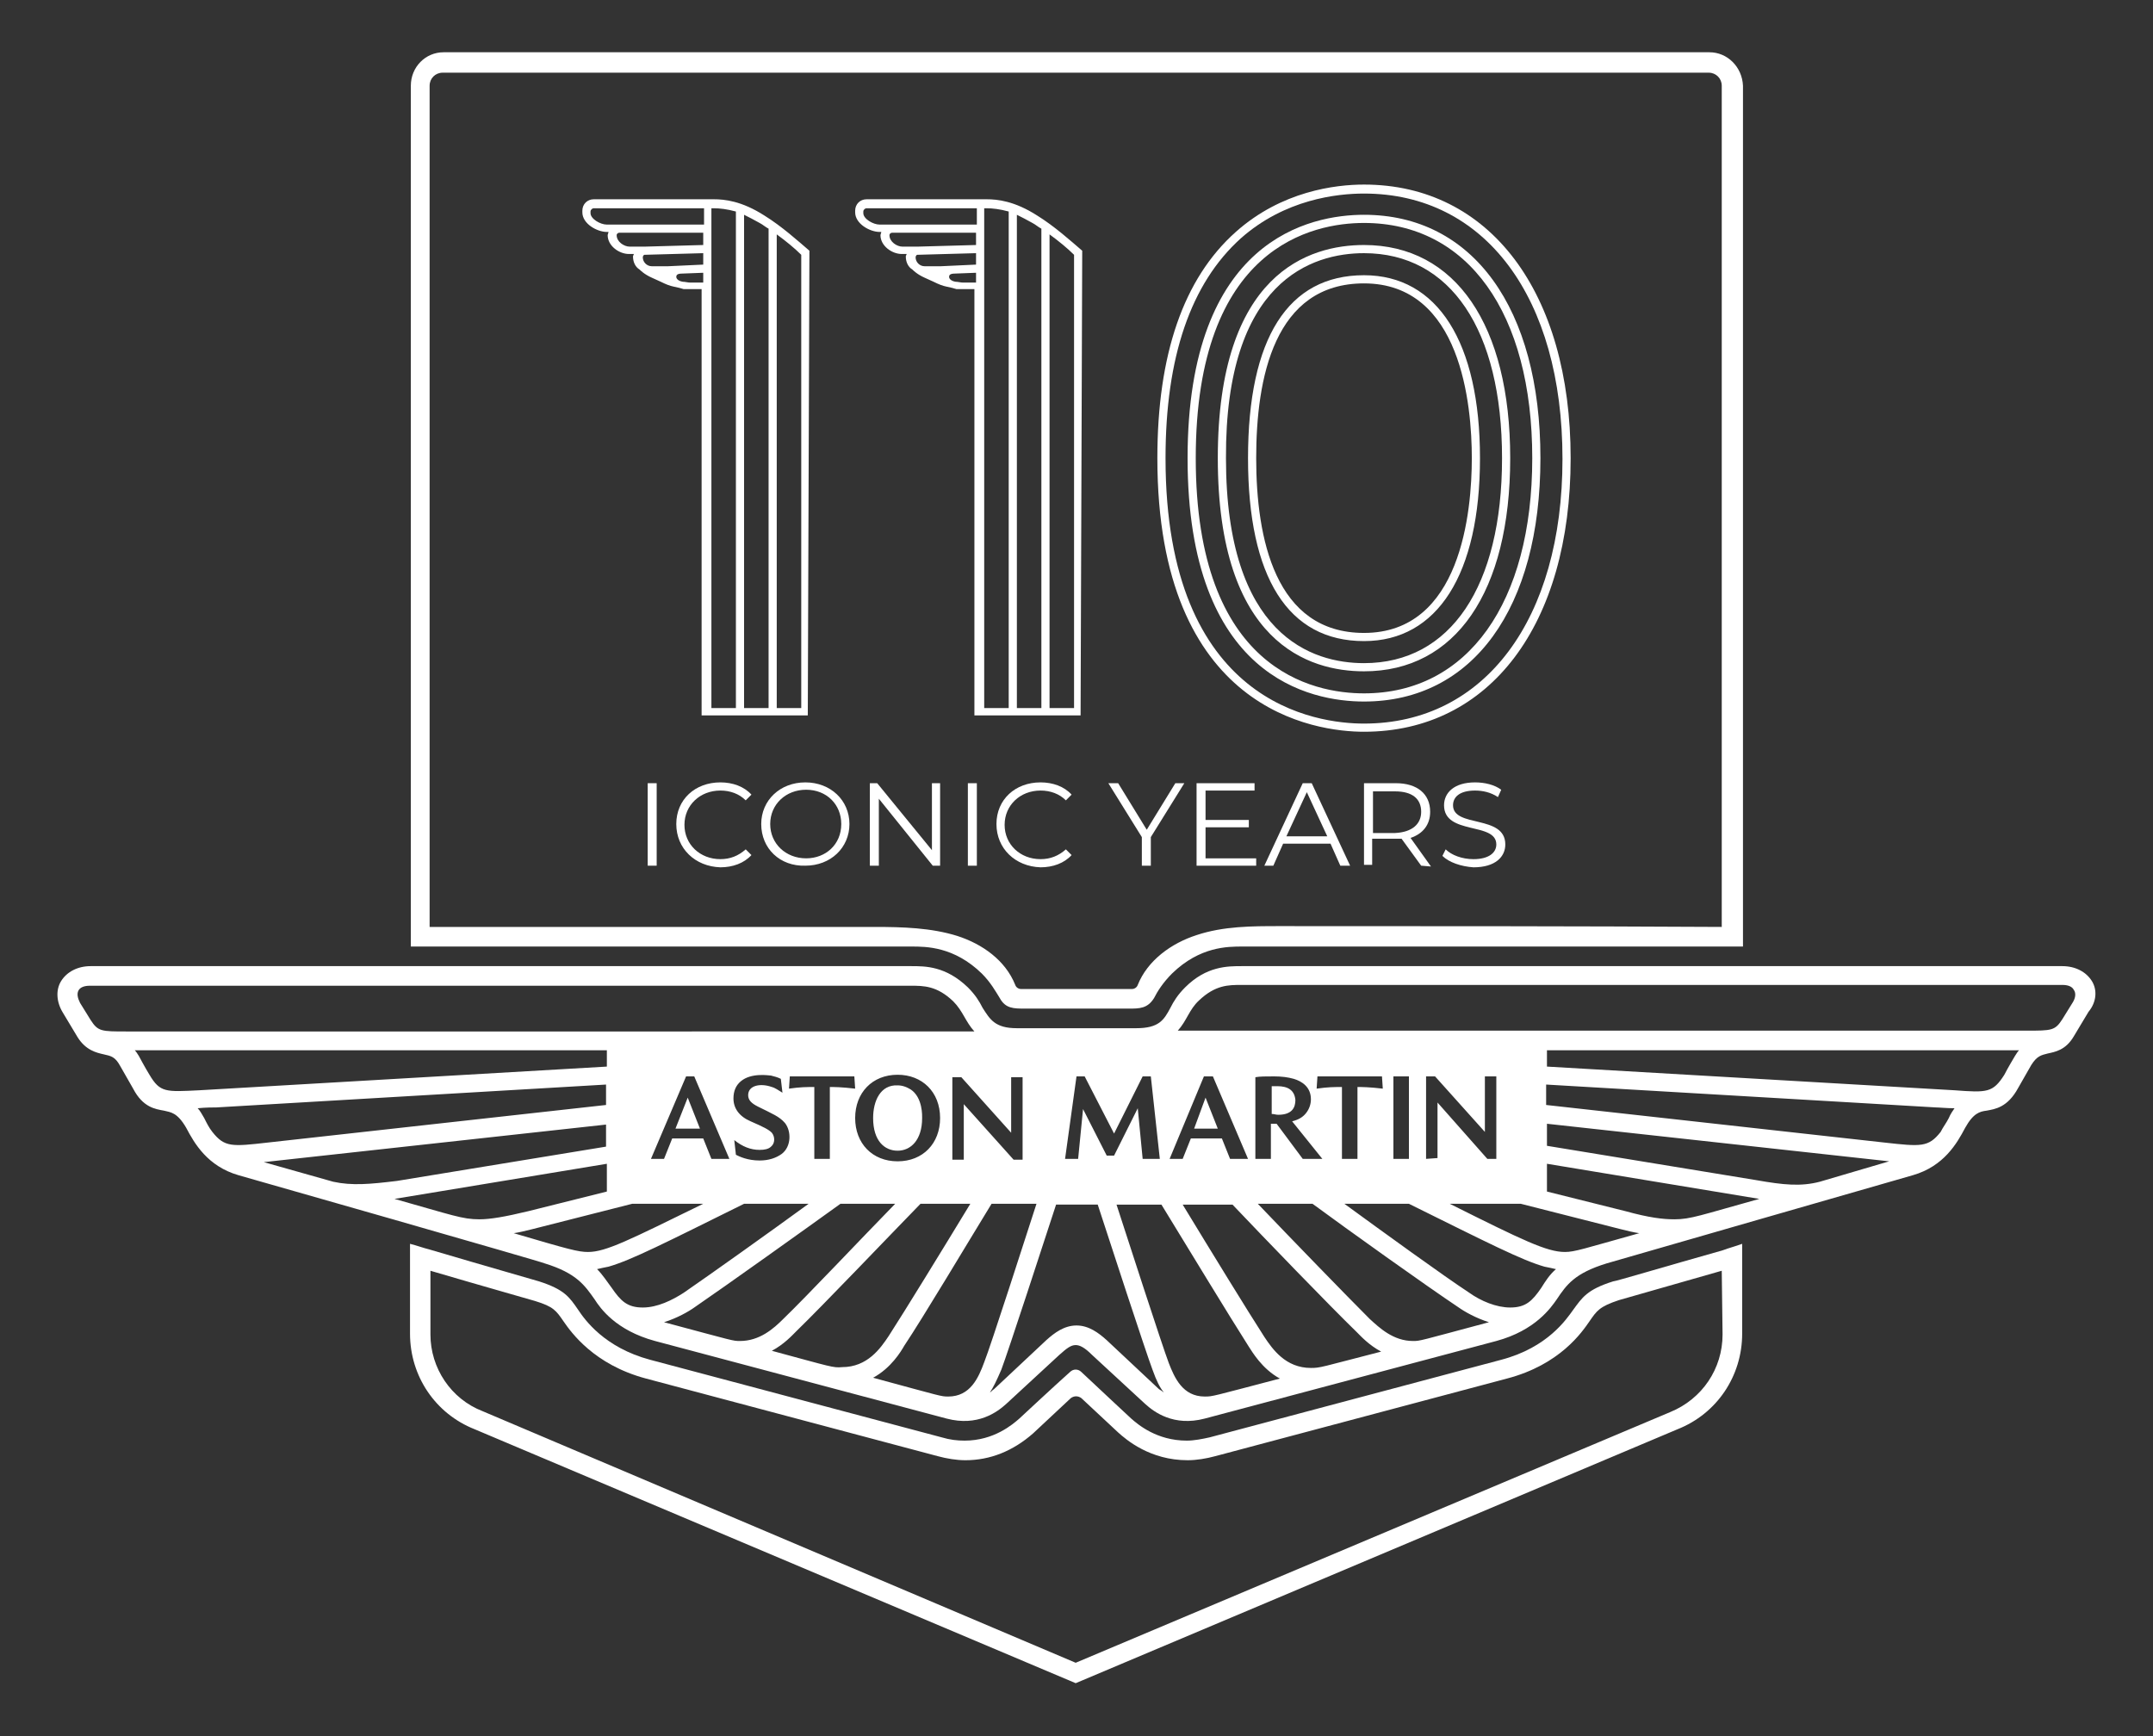 <?xml version="1.0" encoding="utf-8"?>
<!-- Generator: Adobe Illustrator 28.0.0, SVG Export Plug-In . SVG Version: 6.00 Build 0)  -->
<svg version="1.1" id="Capa_1" xmlns="http://www.w3.org/2000/svg" xmlns:xlink="http://www.w3.org/1999/xlink" x="0px" y="0px"
	 viewBox="0 0 263.6 212.6" style="enable-background:new 0 0 263.6 212.6;" xml:space="preserve">
<rect x="0" y="0" width="263.6" height="212.6" fill="#333333" stroke="none"/>
<style type="text/css">
	.st0{fill:#FFFFFF;}
</style>
<g>
	<path class="st0" d="M79.3,95.9h1.1V106h-1.1V95.9z"/>
	<path class="st0" d="M82.8,100.9c0-3,2.3-5.1,5.4-5.1c1.5,0,2.9,0.5,3.8,1.5L91.3,98c-0.8-0.8-1.9-1.2-3.1-1.2
		c-2.5,0-4.4,1.8-4.4,4.2c0,2.4,1.9,4.2,4.4,4.2c1.2,0,2.2-0.4,3.1-1.2l0.7,0.7c-0.9,1-2.3,1.5-3.8,1.5
		C85.1,106.1,82.8,103.9,82.8,100.9z"/>
	<path class="st0" d="M93.2,100.9c0-2.9,2.3-5.1,5.4-5.1s5.4,2.2,5.4,5.1s-2.3,5.1-5.4,5.1C95.5,106.1,93.2,103.9,93.2,100.9z
		 M103,100.9c0-2.4-1.8-4.2-4.3-4.2s-4.4,1.8-4.4,4.2c0,2.4,1.9,4.2,4.4,4.2C101.1,105.1,103,103.4,103,100.9z"/>
	<path class="st0" d="M115.1,95.9V106h-0.9l-6.6-8.2v8.2h-1.1V95.9h0.9l6.7,8.2v-8.2H115.1z"/>
	<path class="st0" d="M118.5,95.9h1.1V106h-1.1V95.9z"/>
	<path class="st0" d="M122,100.9c0-3,2.3-5.1,5.4-5.1c1.5,0,2.9,0.5,3.8,1.5l-0.7,0.7c-0.8-0.8-1.9-1.2-3.1-1.2
		c-2.5,0-4.4,1.8-4.4,4.2c0,2.4,1.9,4.2,4.4,4.2c1.2,0,2.2-0.4,3.1-1.2l0.7,0.7c-0.9,1-2.3,1.5-3.8,1.5
		C124.3,106.1,122,103.9,122,100.9z"/>
	<path class="st0" d="M140.9,102.5v3.5h-1.1v-3.5l-4.1-6.6h1.2l3.5,5.7l3.5-5.7h1.1L140.9,102.5z"/>
	<path class="st0" d="M153.8,105.1v0.9h-7.3V95.9h7.1v0.9h-6v3.6h5.3v0.9h-5.3v3.8C147.6,105.1,153.8,105.1,153.8,105.1z"/>
	<path class="st0" d="M162.9,103.3h-5.8l-1.2,2.7h-1.1l4.7-10.1h1.1l4.7,10.1h-1.2L162.9,103.3z M162.5,102.4L160,97l-2.5,5.4H162.5
		z"/>
	<path class="st0" d="M174,106l-2.4-3.3c-0.3,0-0.5,0-0.8,0H168v3.2h-1v-10h3.9c2.6,0,4.2,1.3,4.2,3.5c0,1.6-0.9,2.7-2.4,3.2
		l2.5,3.5L174,106L174,106z M174,99.4c0-1.6-1.1-2.5-3.2-2.5h-2.7v5.1h2.7C172.9,101.9,174,100.9,174,99.4z"/>
	<path class="st0" d="M176.6,104.8l0.4-0.8c0.7,0.7,2,1.2,3.4,1.2c1.9,0,2.8-0.8,2.8-1.8c0-2.8-6.4-1.1-6.4-4.8
		c0-1.5,1.2-2.8,3.8-2.8c1.2,0,2.4,0.3,3.2,0.9l-0.4,0.9c-0.9-0.6-1.9-0.8-2.8-0.8c-1.9,0-2.7,0.8-2.7,1.8c0,2.8,6.4,1.1,6.4,4.8
		c0,1.5-1.2,2.8-3.9,2.8C178.9,106.1,177.4,105.6,176.6,104.8z"/>
</g>
<g>
	<g>
		<path class="st0" d="M167,22.6c-3.5,0-10.1,0.8-15.7,5.8c-6.4,5.7-9.6,15-9.6,27.7c0,31,19.4,33.5,25.3,33.5
			c15.4,0,25.3-13.1,25.3-33.5C192.3,35.8,182.4,22.6,167,22.6z M167,88.6c-5.7,0-24.3-2.3-24.3-32.5c0-12.4,3.1-21.4,9.2-26.9
			c5.4-4.8,11.8-5.5,15.1-5.5c14.8,0,24.3,12.7,24.3,32.5C191.3,75.8,181.8,88.6,167,88.6z"/>
		<path class="st0" d="M167,26.3c-6.5,0-21.6,2.9-21.6,29.8s15.1,29.8,21.6,29.8c13.3,0,21.6-11.4,21.6-29.8S180.3,26.3,167,26.3z
			 M167,84.9c-6.2,0-20.6-2.8-20.6-28.8s14.4-28.8,20.6-28.8c12.7,0,20.6,11,20.6,28.8C187.6,73.8,179.7,84.9,167,84.9z"/>
		<path class="st0" d="M167,30c-6.7,0-17.9,3.4-17.9,26.1s11.2,26.1,17.9,26.1c11.2,0,17.9-9.7,17.9-26.1
			C184.9,39.8,178.2,30,167,30z M167,81.2c-6.3,0-16.9-3.3-16.9-25.1C150,34.3,160.7,31,167,31c10.6,0,16.9,9.4,16.9,25.1
			S177.6,81.2,167,81.2z"/>
		<path class="st0" d="M167,33.7c-9.3,0-14.2,7.7-14.2,22.4c0,14.6,4.9,22.4,14.2,22.4c9,0,14.2-8.2,14.2-22.4S176,33.7,167,33.7z
			 M167,77.5c-10.9,0-13.2-11.6-13.2-21.4S156,34.7,167,34.7c11.9,0,13.2,14.9,13.2,21.4S178.9,77.5,167,77.5z"/>
	</g>
	<path class="st0" d="M132.5,30.7c-1.4-1.2-3.4-3-5.5-4.3c-2.8-1.8-4.9-2-6.2-2h-14.7c-0.8,0-1.4,0.6-1.4,1.4V26
		c0,1.4,1.8,2.4,3,2.4h0.2c0,0.1-0.1,0.3-0.1,0.4c0,1.3,1.4,2.3,2.6,2.3h0.6c0,0.1-0.1,0.2-0.1,0.3c0,0.7,0.3,1.3,0.8,1.6l0,0
		c0.1,0.1,0.6,0.6,1.5,1c0.4,0.2,0.7,0.3,1.1,0.5c0.6,0.3,1.1,0.5,1.6,0.6s0.9,0.2,1.2,0.3c0.2,0,0.4,0,0.6,0c0.5,0,1,0,1.3,0
		c0.2,0,0.3,0,0.3,0v52.2h13L132.5,30.7L132.5,30.7z M107.7,27.5c-0.8,0-2-0.7-2-1.4v-0.2c0-0.2,0.2-0.4,0.4-0.4h13.5v2H107.7z
		 M113.2,32.6c-0.6,0-1.1-0.5-1.1-1.1c0-0.1,0.1-0.3,0.2-0.3l7.2-0.2v1.4l-4.3,0.2l0,0H113.2z M117,34.5
		C117,34.5,116.9,34.5,117,34.5c-0.6-0.1-0.8-0.4-0.8-0.6c0-0.2,0.1-0.4,0.7-0.4l0,0l2.6-0.1v1.2h-1.6
		C117.6,34.6,117.3,34.5,117,34.5z M110.5,30.2c-0.7,0-1.6-0.6-1.6-1.4c0-0.2,0.2-0.3,0.3-0.3h10.3V30l-7.2,0.2l0,0L110.5,30.2z
		 M123.5,86.7h-3V25.5h0.3c0.7,0,1.6,0.1,2.7,0.4V86.7z M127.5,86.7h-3V26.3c0.6,0.3,1.2,0.6,1.9,1c0.4,0.2,0.7,0.5,1.1,0.7V86.7z
		 M131.5,86.7h-3v-58c1.1,0.8,2.2,1.7,3,2.5V86.7z"/>
	<path class="st0" d="M99.1,30.7c-1.4-1.2-3.4-3-5.5-4.3c-2.8-1.8-4.9-2-6.2-2H72.7c-0.8,0-1.4,0.6-1.4,1.4V26c0,1.4,1.8,2.4,3,2.4
		h0.2c0,0.1-0.1,0.3-0.1,0.4c0,1.3,1.4,2.3,2.6,2.3h0.6c0,0.1-0.1,0.2-0.1,0.3c0,0.7,0.3,1.3,0.8,1.6l0,0c0.1,0.1,0.6,0.6,1.5,1
		c0.4,0.2,0.7,0.3,1.1,0.5c0.6,0.3,1.1,0.5,1.6,0.6s0.9,0.2,1.2,0.3c0.2,0,0.4,0,0.6,0c0.5,0,1,0,1.3,0c0.2,0,0.3,0,0.3,0v52.2h13
		L99.1,30.7L99.1,30.7z M74.3,27.5c-0.8,0-2-0.7-2-1.4v-0.2c0-0.2,0.2-0.4,0.4-0.4h13.5v2H74.3z M79.8,32.6c-0.6,0-1.1-0.5-1.1-1.1
		c0-0.1,0.1-0.3,0.2-0.3l7.2-0.2v1.4l-4.3,0.2l0,0H79.8z M83.6,34.5L83.6,34.5c-0.6-0.1-0.8-0.4-0.8-0.6c0-0.2,0.1-0.4,0.7-0.4l0,0
		l2.6-0.1v1.2h-1.6C84.2,34.6,83.9,34.5,83.6,34.5z M77.1,30.2c-0.7,0-1.6-0.6-1.6-1.4c0-0.2,0.2-0.3,0.3-0.3h10.3V30l-7.2,0.2l0,0
		L77.1,30.2z M90.1,86.7h-3V25.5h0.3c0.7,0,1.6,0.1,2.7,0.4V86.7z M94.1,86.7h-3V26.3c0.6,0.3,1.2,0.6,1.9,1
		c0.4,0.2,0.7,0.5,1.1,0.7V86.7z M98.1,86.7h-3v-58c1.1,0.8,2.2,1.7,3,2.5V86.7z"/>
</g>
<g>
	<polygon class="st0" points="147.6,134.4 146.2,138.2 149.1,138.2 	"/>
	<path class="st0" d="M106.9,136.9c0,2.8,1.4,4,3,4s3-1.3,3-4c0-0.2,0.1-2.5-1.4-3.5c-0.5-0.3-1-0.5-1.6-0.5
		C107.8,132.8,106.9,134.8,106.9,136.9z"/>
	<polygon class="st0" points="85.7,138.2 84.2,134.4 82.7,138.2 	"/>
	<path class="st0" d="M156.4,133c-0.2,0-0.5,0-0.7,0v3.4c0.3,0,0.5,0.1,0.8,0.1c1.7,0,2.1-0.9,2.1-1.8
		C158.5,133.5,157.7,133,156.4,133z"/>
	<path class="st0" d="M256.1,120.1c-0.7-1.1-2-1.8-3.6-1.8H152c-1.7,0-4.3,0-6.9,2.6c-0.9,0.9-1.4,1.7-1.8,2.5
		c-0.8,1.5-1.4,2.5-4.2,2.5h-14.6c-2.7,0-3.3-1.1-4.2-2.5c-0.4-0.8-0.9-1.6-1.8-2.5c-2.7-2.6-5.2-2.6-6.9-2.6H11.1
		c-1.6,0-2.9,0.7-3.6,1.8c-0.7,1.1-0.6,2.6,0.2,3.9l1.8,3c1,1.6,2.3,1.9,3.2,2.1c0.9,0.2,1.4,0.3,2,1.4l1.6,2.8
		c1.2,2.3,2.7,2.5,3.8,2.7c0.8,0.2,1.6,0.2,2.7,2.1c1,1.9,2.6,4.7,6.4,5.8c0.4,0.1,37.5,10.7,37.5,10.8c3.9,1.2,4.9,2.7,6.1,4.4
		c0.7,1.1,2.6,3.8,7.4,5.1l35.7,9.5c3.8,1,6.2-0.8,7.3-1.8l6.5-6c0.9-0.8,1.4-1.2,2-1.2c0.5,0,1.1,0.3,2,1.2l6.5,6
		c1.1,1,3.5,2.8,7.3,1.8l35.7-9.5c4.8-1.3,6.7-4.1,7.4-5.1c1.2-1.8,2.2-3.2,6.1-4.4c0,0,37.1-10.7,37.5-10.8
		c3.8-1.1,5.4-3.9,6.4-5.8c1-1.8,1.8-2,2.6-2.1c1.1-0.2,2.6-0.4,3.9-2.8l1.6-2.8c0.7-1.1,1.2-1.2,2-1.4c0.9-0.2,2.2-0.4,3.2-2.1
		l1.8-3C256.7,122.7,256.8,121.2,256.1,120.1z M147.4,131.8h1.1l4.3,10.1h-2.2l-1-2.5h-3.8l-1,2.5h-1.6L147.4,131.8z M131.8,131.8h1
		l3.6,7l3.5-7h1l1.1,10.1h-2.1l-0.6-6.2l-2.9,5.8h-0.9l-2.9-5.7l-0.6,6.1h-1.6L131.8,131.8z M123.8,138.7v-6.8h1.4V142h-1.1
		l-6.1-6.8v6.8h-1.4v-10.1h1.1L123.8,138.7z M15.5,126.3c-3.1,0-3.5,0-4.4-1.4l-1.3-2.1c-0.3-0.6-0.4-1.1-0.2-1.5s0.7-0.6,1.4-0.6
		h100.5c1.6,0,3.2,0,5.2,1.9c1.2,1.2,1.5,2.5,2.6,3.7H15.5z M115.1,136.9c0,3.1-2.1,5.3-5.2,5.3s-5.2-2.2-5.2-5.3s2.1-5.3,5.2-5.3
		C112.9,131.6,115.1,133.7,115.1,136.9z M96.6,133.3l0.1-1.5h7.9l0.1,1.5c-1.7-0.2-2.6-0.2-3.1-0.2v8.8h-1.9v-8.8
		C98.8,133.1,98,133.1,96.6,133.3z M94.5,138.7c-0.4-0.4-1-0.7-2.6-1.4c-1.4-0.6-2.1-1.6-2.1-2.8c0-0.9,0.3-1.6,0.9-2.1
		c1.3-1.1,3.5-0.7,3.7-0.7c0.4,0.1,0.8,0.2,1.2,0.4l0.2,1.7c-0.5-0.3-0.9-0.6-1.3-0.7c-1.4-0.5-2.9-0.2-2.9,1c0,0.6,0.4,1,1.2,1.4
		c1.8,0.9,2.6,1.2,3.3,2c0.8,1,0.8,2.9-0.4,3.8c-0.7,0.5-1.6,0.8-2.7,0.8c-1.5,0-2.5-0.5-2.9-0.7l-0.2-1.8c1,0.8,2,1.2,3.1,1.2
		c0.6,0,1.1-0.1,1.4-0.4C94.9,140,94.9,139.2,94.5,138.7z M89.3,141.9h-2.2l-1-2.5h-3.8l-1,2.5h-1.6l4.3-10.1h1L89.3,141.9z
		 M18.3,131.6c-0.5-0.8-1.3-2.3-1.3-2.3c-0.2-0.3-0.3-0.5-0.5-0.7h57.8v2l-49.9,2.9C20.3,133.7,19.6,133.8,18.3,131.6z M26,138.6
		c-0.4-0.5-0.7-1.1-1-1.7c-0.3-0.5-0.5-0.9-0.8-1.2c1-0.1,1.9-0.1,2.3-0.1l47.7-2.8v2.5l-41.4,4.6C28.4,140.4,27.5,140.5,26,138.6z
		 M40.8,144.7l-8.5-2.4l41.9-4.6v2.7l-25.6,4.2l0,0C45.3,145,43.1,145.2,40.8,144.7z M48.3,146.8l26-4.3v3.4l-9.6,2.4l0,0
		c-2.9,0.7-4.7,1-6,1C56.6,149.3,55.4,148.8,48.3,146.8z M72,153.3c-1.2,0-2.3-0.3-9.1-2.3c0.7-0.1,1.5-0.3,2.3-0.5l12.2-3.1h8.7
		C77.1,151.8,74.2,153.3,72,153.3z M78.7,160.1c-1.9,0-2.7-0.8-3.8-2.4c-0.6-0.8-1.1-1.6-1.8-2.3c0.4-0.1,0.9-0.2,1.4-0.3
		c2.8-0.8,6.9-2.9,16.6-7.7H99c-4.8,3.5-12.1,8.7-15.3,10.9C82.3,159.2,80.5,160.1,78.7,160.1z M81.3,161.9c1.6-0.5,3-1.3,3.7-1.8
		c3.8-2.6,13.6-9.6,17.9-12.7h6.7c-4.2,4.3-10.8,11.3-13.7,14.1c-1.2,1.2-2.9,2.7-5.3,2.7C89.7,164.2,89.9,164.2,81.3,161.9z
		 M94.5,165.4c1.5-0.8,2.5-1.9,3-2.4c3.2-3.1,11.3-11.6,15.2-15.6h6.1c-3.4,5.6-8,13.1-10,16.2c-1,1.5-2.6,3.8-5.7,3.8
		C102,167.5,101.9,167.4,94.5,165.4z M116.1,171c-0.9,0-0.7,0-9.2-2.3c2.2-1.2,3.4-3.2,3.8-3.9c2.4-3.6,7.7-12.5,10.7-17.4h5.5
		c-1.2,3.7-5.6,17.4-6.4,19.4C119.8,168.7,118.8,171,116.1,171z M141.9,170.1l-6.4-6c-1-0.9-2.2-1.8-3.7-1.8s-2.7,0.9-3.7,1.8
		l-6.4,6c-0.2,0.1-0.3,0.3-0.5,0.4c0.4-0.6,0.8-1.4,1.4-2.8c0.8-2.1,5.4-16.2,6.7-20.2h5.1c1.3,4,5.9,18.1,6.7,20.2
		c0.5,1.4,0.9,2.2,1.4,2.8C142.2,170.3,142.1,170.2,141.9,170.1z M147.5,171c-2.7,0-3.7-2.3-4.4-4.1c-0.8-2.1-5.2-15.7-6.4-19.4h5.5
		c3,4.9,8.4,13.8,10.7,17.4c0.4,0.6,1.6,2.7,3.8,3.9C148.3,171,148.5,171,147.5,171z M160.5,167.5c-3.1,0-4.7-2.3-5.7-3.8
		c-2-3.1-6.6-10.6-10-16.2h6.1c3.8,4,12,12.5,15.2,15.6c0.5,0.5,1.5,1.6,3,2.4C161.7,167.4,161.7,167.5,160.5,167.5z M161.9,141.9
		h-2.4l-3.2-4.3h-0.7v4.3h-1.9v-10c0.6-0.1,1.2-0.1,2.3-0.1c0.9,0,1.7,0.1,2.4,0.3c1,0.3,2.1,1,2.1,2.5c0,0.6-0.2,1.2-0.6,1.7
		c-0.4,0.5-0.9,0.8-1.7,1L161.9,141.9z M161.2,133.3l0.1-1.5h7.9l0.1,1.5c-1.7-0.2-2.6-0.2-3.1-0.2v8.8h-1.9v-8.8
		C163.4,133.1,162.6,133.1,161.2,133.3z M173,164.2c-2.4,0-4.1-1.6-5.3-2.7c-2.8-2.8-9.5-9.7-13.7-14.1h6.7
		c4.2,3.1,14,10.1,17.9,12.7c0.7,0.5,2.1,1.3,3.7,1.8C173.7,164.2,173.9,164.2,173,164.2z M188.7,157.7c-1.1,1.6-1.9,2.4-3.8,2.4
		c-1.7,0-3.6-0.8-5-1.8c-3.2-2.1-10.5-7.4-15.3-10.9h7.9c9.7,4.8,13.8,6.9,16.6,7.7c0.5,0.1,1,0.2,1.4,0.3
		C189.7,156.1,189.2,156.9,188.7,157.7z M170.6,141.9v-10.1h1.9v10.1H170.6z M174.6,141.9v-10.1h1.1l6.1,6.8v-6.8h1.4v10.1h-1.1
		L176,135v6.8L174.6,141.9L174.6,141.9z M191.6,153.3c-2.2,0-5.1-1.4-14.1-5.9h8.7l12.2,3.1c0.8,0.2,1.6,0.4,2.3,0.5
		C193.9,152.9,192.8,153.3,191.6,153.3z M205,149.3c-1.4,0-3.1-0.2-6-1l0,0l-9.6-2.4v-3.4l26,4.3C208.2,148.8,207,149.3,205,149.3z
		 M222.8,144.7c-2.3,0.6-4.4,0.4-7.8-0.2l0,0l-25.6-4.2v-2.7l41.9,4.6L222.8,144.7z M238.6,136.9c-0.3,0.6-0.7,1.1-1,1.7
		c-1.5,1.9-2.4,1.8-6.9,1.3l-41.4-4.6v-2.5l47.7,2.8c0.4,0,1.3,0.1,2.3,0.1C239.1,136,238.8,136.4,238.6,136.9z M246.7,129.3
		c0,0-0.9,1.5-1.3,2.3c-1.4,2.2-2.1,2.2-6.1,1.9l-49.9-2.9v-2h57.8C247,128.8,246.9,129,246.7,129.3z M253.8,122.7l-1.3,2.1
		c-0.9,1.4-1.3,1.4-4.4,1.4H144.2c1.1-1.2,1.4-2.6,2.6-3.7c2-1.9,3.6-1.9,5.2-1.9h100.5c0.7,0,1.2,0.2,1.4,0.6
		C254.2,121.6,254.1,122.2,253.8,122.7z"/>
</g>
<path class="st0" d="M209.3,6.4h-155c-2.2,0-4,1.8-4,4.1v103v2.4h2.4h58.9c1.8,0,5.2,0,8.6,3.3c1.1,1.1,1.7,2.2,2.2,3
	c0.7,1.3,1.7,1.3,3.1,1.3h12.7c1.3,0,2.3,0,3.1-1.3c0.4-0.8,1.1-1.9,2.2-3c3.4-3.3,6.8-3.3,8.6-3.3H211h2.4v-2.4v-103
	C213.3,8.2,211.5,6.4,209.3,6.4z M156.7,113.4c-3.4,0-6.9,0-10.2,1.1c-3.1,1-6,3.1-7.2,6.1c-0.1,0.3-0.4,0.5-0.7,0.5H125
	c-0.3,0-0.6-0.2-0.7-0.5c-1.2-3-4-5-7.1-6c-3.2-1-6.7-1.1-10.1-1.1c-18.2,0-36.3,0-54.5,0v-103c0-0.9,0.7-1.6,1.6-1.6h155
	c0.9,0,1.6,0.7,1.6,1.6v103C192.8,113.4,174.8,113.4,156.7,113.4z"/>
<path class="st0" d="M210.9,153.1c-7.1,2-13.1,3.8-13.4,3.8c-3.2,1-3.8,2-4.9,3.5c-0.8,1.1-3.1,4.6-8.8,6.1l-35.7,9.5
	c-0.9,0.2-1.9,0.4-2.8,0.4c-3.7,0-6-2-6.8-2.7c0,0-4.3-4-6.1-5.7c-0.4-0.4-1-0.4-1.4,0c-1.8,1.6-6.2,5.7-6.2,5.7
	c-0.8,0.7-3.1,2.7-6.7,2.7c-0.9,0-1.8-0.1-2.8-0.4l-35.7-9.5c-5.6-1.5-8-4.9-8.8-6.1c-1.1-1.6-1.7-2.5-4.8-3.5
	c-0.3-0.1-6.3-1.8-13.4-3.9c-0.8-0.2-1.6-0.5-2.4-0.7v2.5v8.5c0,5.2,3.1,9.8,7.9,11.7l73.6,31.1l73.7-31.1c4.8-1.9,7.9-6.5,7.9-11.7
	v-8.5v-2.5C212.5,152.6,211.7,152.8,210.9,153.1z M210.9,163.4c0,4.2-2.5,7.9-6.4,9.5l-72.8,30.7l-72.6-30.8
	c-3.9-1.5-6.4-5.3-6.4-9.4v-7.8c6.8,2,12.5,3.6,12.8,3.7c2.3,0.7,2.6,1.2,3.5,2.5s3.7,5.3,10.1,7l35.7,9.5c1.1,0.3,2.3,0.5,3.4,0.5
	c3,0,5.8-1.1,8.3-3.3l4.6-4.3c0.4-0.3,0.9-0.3,1.3,0l4.5,4.2c1,0.9,3.9,3.4,8.5,3.4c1.1,0,2.3-0.2,3.4-0.5l35.7-9.5
	c6.5-1.7,9.2-5.7,10.1-7c0.9-1.3,1.2-1.8,3.6-2.6c0.4-0.1,5.9-1.7,12.6-3.6L210.9,163.4L210.9,163.4z"/>
</svg>

